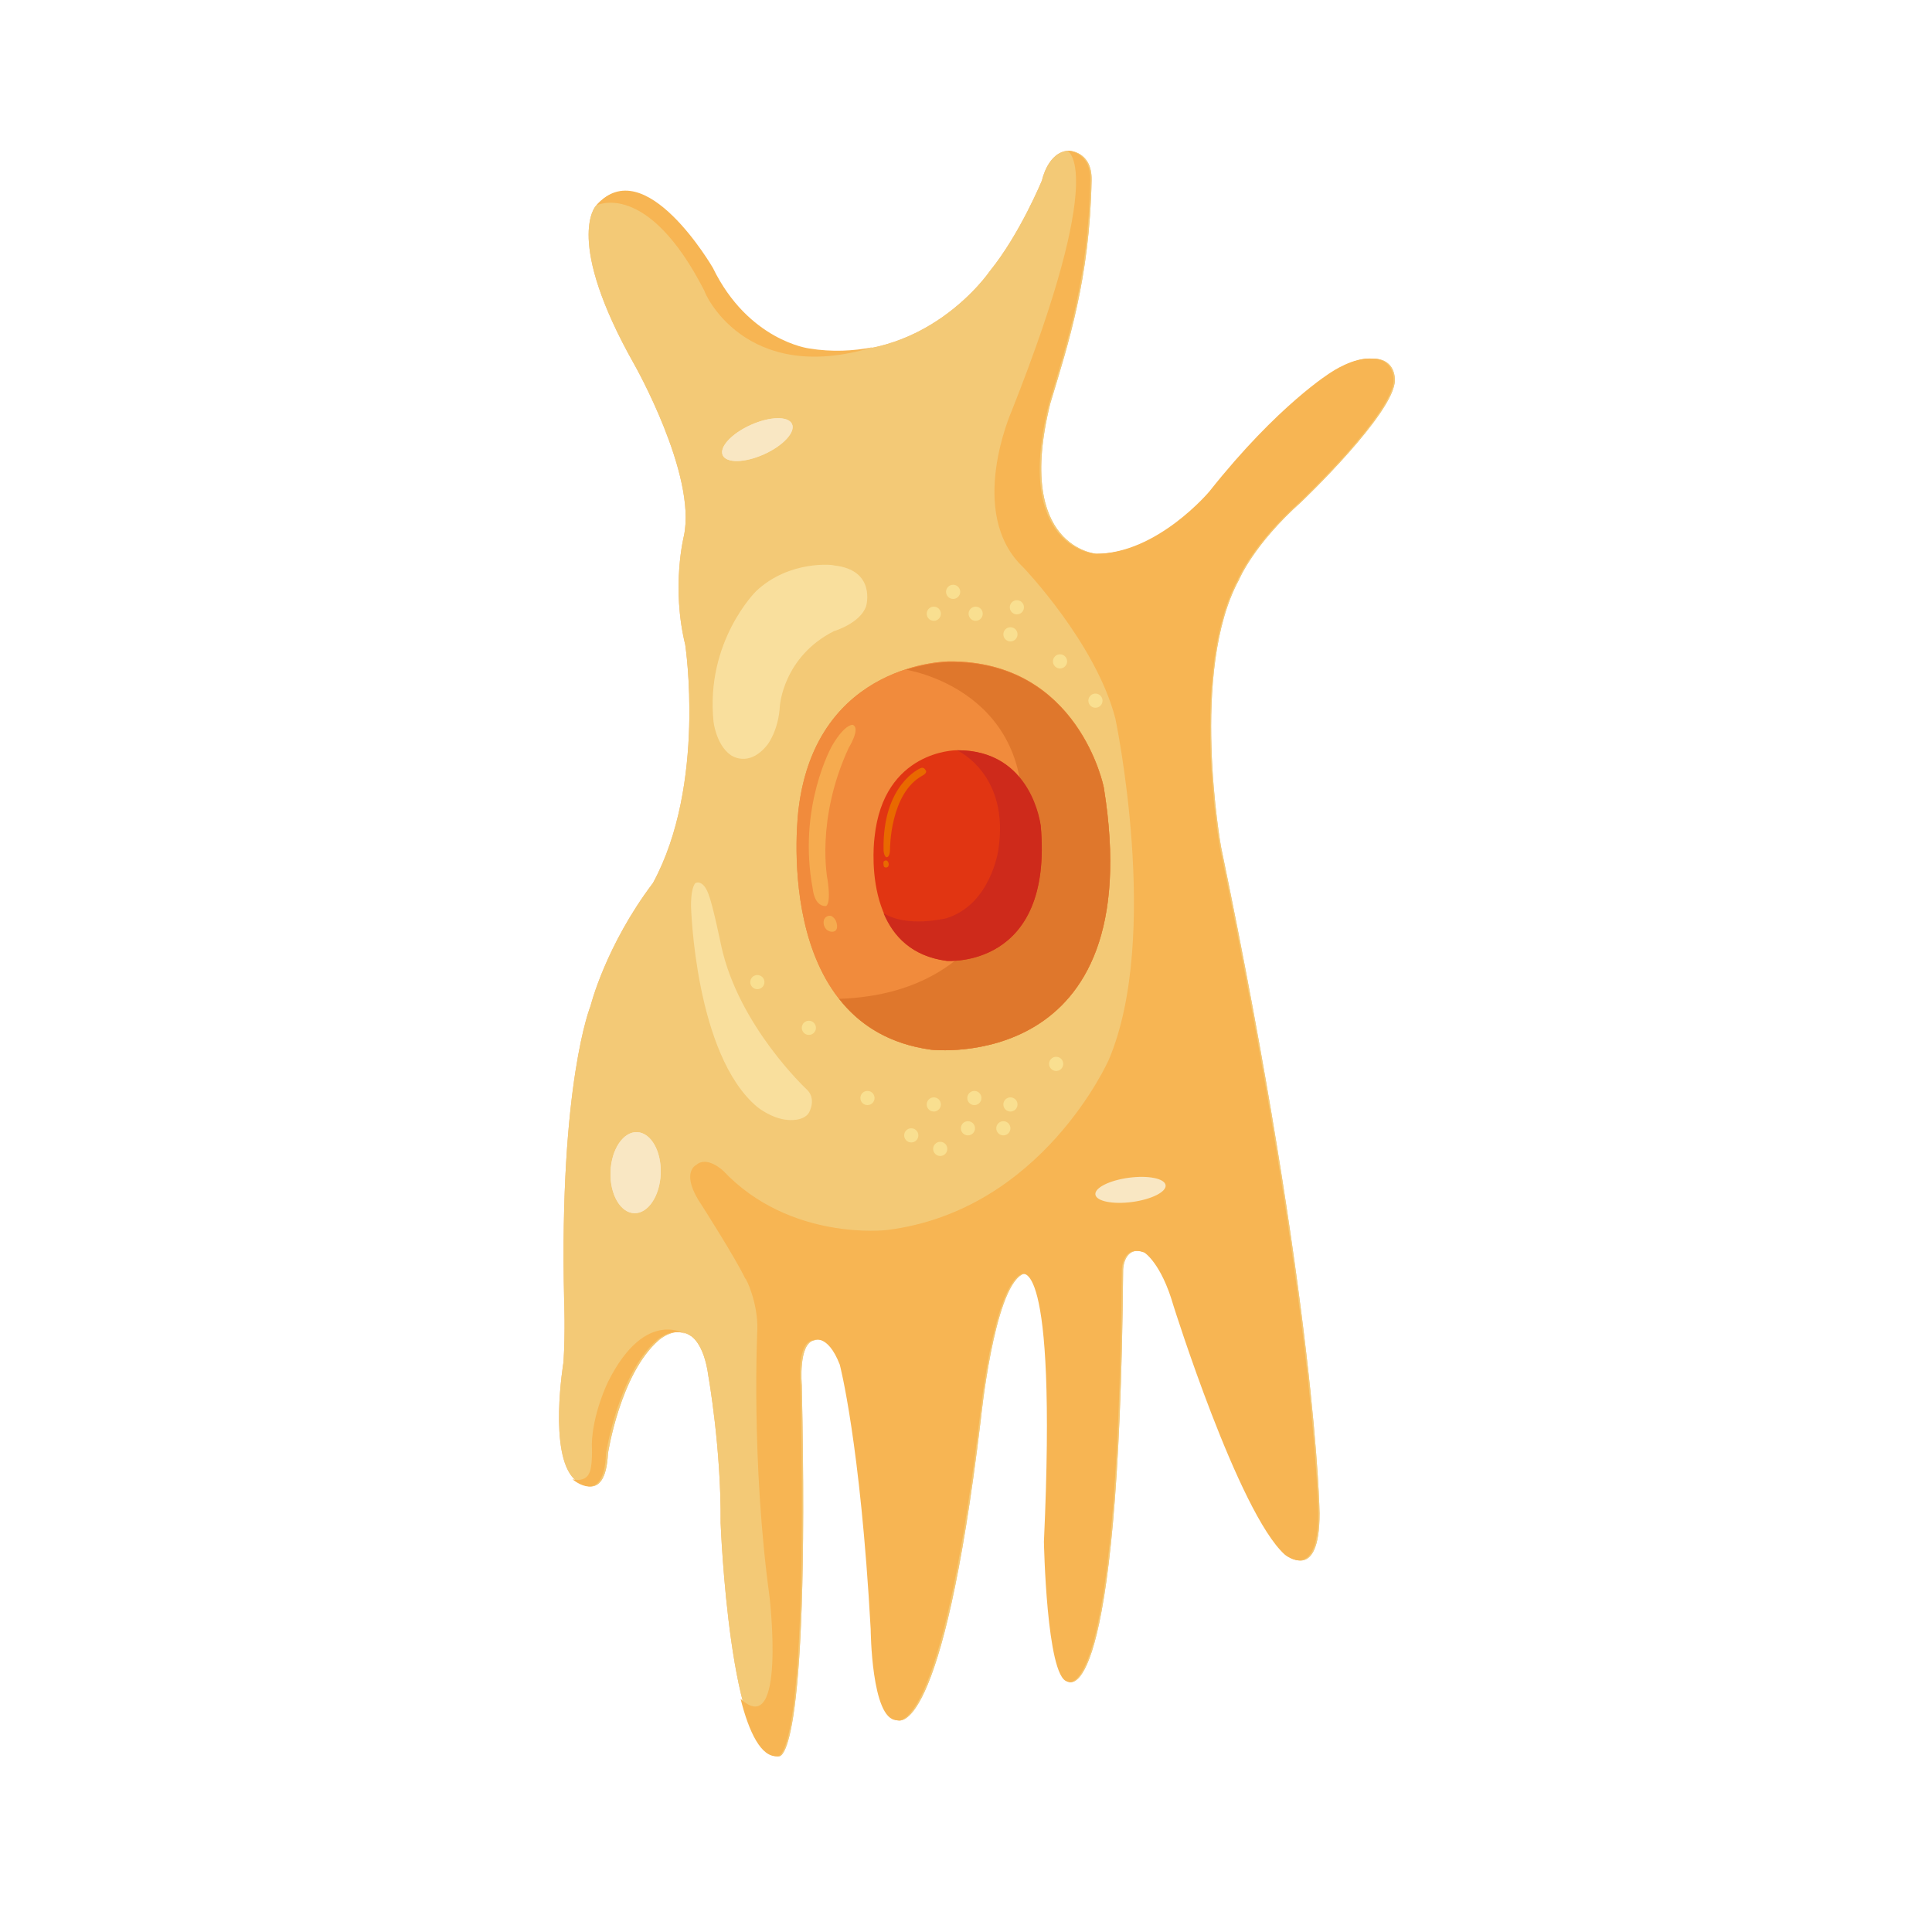 <?xml version="1.0" encoding="utf-8"?>
<!-- Generator: Adobe Illustrator 21.0.0, SVG Export Plug-In . SVG Version: 6.00 Build 0)  -->
<svg version="1.1" xmlns="http://www.w3.org/2000/svg" xmlns:xlink="http://www.w3.org/1999/xlink" x="0px" y="0px" viewbox="0 0 300 300" style="enable-background:new 0 0 300 300;" xml:space="preserve" width="300" height="300">
<style type="text/css">
	.st0{display:none;}
	.st1{display:inline;stroke:none;}
	.st2{fill:#E9AEAD;stroke:none;}
	.st3{fill:#FBDDCA;stroke:none;}
	.st4{fill:#FACFA6;stroke:none;}
	.st5{fill:#E6A676;stroke:none;}
	.st6{fill:url(#SVGID_1_);stroke:none;}
	.st7{fill:#E99B99;stroke:none;}
	.st8{fill:#FADCC9;stroke:none;}
	.st9{fill:url(#SVGID_2_);stroke:none;}
	.st10{fill:none;stroke:none;}
	.st11{fill:url(#SVGID_3_);stroke:none;}
	.st12{fill:#F7A76E;stroke:none;}
	.st13{fill:#C97A78;stroke:none;}
	.st14{fill:#BE6B6C;stroke:none;}
	.st15{fill:#DB8584;stroke:none;}
	.st16{fill:#C26665;stroke:none;}
	.st17{fill:#B65D5D;stroke:none;}
	.st18{fill:#F2ABA9;stroke:none;}
	.st19{opacity:0.6;fill:#E99995;stroke:none;}
	.st20{fill:#FBBDB8;stroke:none;}
	.st21{fill:#CC7165;stroke:none;}
	.st22{fill:#EC9693;stroke:none;}
	.st23{fill:#FFD6D5;stroke:none;}
	.st24{fill:#FFCFCE;stroke:none;}
	.st25{opacity:0.7;fill:#FFCAC7;stroke:none;}
	.st26{fill:#FFCAC7;stroke:none;}
	.st27{opacity:0.64;fill:#FFCAC7;stroke:none;}
	.st28{opacity:0.8;fill:#FFCAC7;stroke:none;}
	.st29{fill:#FECCCC;stroke:none;}
	.st30{fill:#FF9691;stroke:none;}
	.st31{fill:none;stroke:#FECCCC;stroke-miterlimit:10;}
	.st32{fill:#F47D78;stroke:none;}
	.st33{fill:#EB6169;stroke:none;}
	.st34{fill:#E44B4D;stroke:none;}
	.st35{fill:#F47678;stroke:none;}
	.st36{fill:#F08180;stroke:none;}
	.st37{fill:#EB6C6C;stroke:none;}
	.st38{fill:#F06F75;stroke:none;}
	.st39{fill:#D7535B;stroke:none;}
	.st40{fill:#B9211C;stroke:none;}
	.st41{fill:#FF7E82;stroke:none;}
	.st42{fill:#FFAAA7;stroke:none;}
	.st43{fill:#E56360;stroke:none;}
	.st44{fill:#D00000;stroke:none;}
	.st45{fill:#A20000;stroke:none;}
	.st46{fill:#FFB9B2;stroke:none;}
	.st47{fill:#E2A267;stroke:none;}
	.st48{fill:url(#SVGID_4_);stroke:none;}
	.st49{fill:#F5D2B8;stroke:none;}
	.st50{fill:#F3C880;stroke:none;}
	.st51{fill:#F6BB6D;stroke:none;}
	.st52{fill:#EAAE6D;stroke:none;}
	.st53{fill:#F6D991;stroke:none;}
	.st54{fill:#F6C97B;stroke:none;}
	.st55{fill:#F6E09E;stroke:none;}
	.st56{fill:#EDB872;stroke:none;}
	.st57{fill:#FFF8D1;stroke:none;}
	.st58{fill:#9BD2FF;stroke:none;}
	.st59{fill:#016FB6;stroke:none;}
	.st60{fill:#E87813;stroke:none;}
	.st61{fill:url(#SVGID_5_);stroke:none;}
	.st62{fill:#FFFFFF;stroke:none;}
	.st63{opacity:0.36;stroke:none;}
	.st64{fill:#FFFF72;stroke:none;}
	.st65{fill:url(#SVGID_6_);stroke:none;}
	.st66{fill:#F17609;stroke:none;}
	.st67{fill:none;stroke:#EA7C75;stroke-miterlimit:10;}
	.st68{fill:none;stroke:#EA5778;stroke-miterlimit:10;}
	.st69{fill:none;stroke:#79BCEB;stroke-miterlimit:10;}
	.st70{opacity:0.76;fill:#FFFFFF;stroke:none;}
	.st71{opacity:0.73;fill:#FFFFFF;stroke:none;}
	.st72{opacity:0.6;fill:#FFFFFF;stroke:none;}
	.st73{opacity:0.68;fill:#FFFFFF;stroke:none;}
	.st74{opacity:0.4;fill:#FFFFFF;stroke:none;}
	.st75{fill:#C16E6B;stroke:none;}
	.st76{fill:#D67772;stroke:none;}
	.st77{fill:#DF8276;stroke:none;}
	.st78{fill:#D57872;stroke:none;}
	.st79{fill:#DD8176;stroke:none;}
	.st80{fill:#E18072;stroke:none;}
	.st81{fill:#E98D7E;stroke:none;}
	.st82{fill:#EC988C;stroke:none;}
	.st83{fill:#EC928B;stroke:none;}
	.st84{fill:#F39D4F;stroke:none;}
	.st85{fill:#F19E9B;stroke:none;}
	.st86{fill:#F6B5A8;stroke:none;}
	.st87{fill:#FCAE53;stroke:none;}
	.st88{fill:#C96D56;stroke:none;}
	.st89{fill:#DC6A4E;stroke:none;}
	.st90{fill:#E47C70;stroke:none;}
	.st91{fill:#F9AA4F;stroke:none;}
	.st92{fill:#FFBB60;stroke:none;}
	.st93{fill:#FFB760;stroke:none;}
	.st94{fill:#FFC182;stroke:none;}
	.st95{fill:#FFAC55;stroke:none;}
	.st96{fill:#FFB759;stroke:none;}
	.st97{fill:#FCAD4E;stroke:none;}
	.st98{fill:#FFCC88;stroke:none;}
	.st99{fill:#D95A28;stroke:none;}
	.st100{fill:url(#SVGID_7_);stroke:none;}
	.st101{fill:#FFEFDA;stroke:none;}
	.st102{fill:url(#SVGID_8_);stroke:none;}
	.st103{fill:url(#SVGID_9_);stroke:none;}
	.st104{fill:#EDC591;stroke:none;}
	.st105{fill:#F3C673;stroke:none;}
	.st106{fill:#EFB666;stroke:none;}
	.st107{fill:#F08A6B;stroke:none;}
	.st108{fill:#FDC293;stroke:none;}
	.st109{fill:url(#SVGID_10_);stroke:none;}
	.st110{fill:#DC5C4E;stroke:none;}
	.st111{fill:#CF474A;stroke:none;}
	.st112{fill:url(#SVGID_11_);stroke:none;}
	.st113{fill:#FDA793;stroke:none;}
	.st114{fill:#DC6F4E;stroke:none;}
	.st115{fill:#DC4240;stroke:none;}
	.st116{fill:url(#SVGID_12_);stroke:none;}
	.st117{fill:#FFA7A7;stroke:none;}
	.st118{fill:#FF9E9B;stroke:none;}
	.st119{fill:#FFC0BD;stroke:none;}
	.st120{fill:#FFB8B2;stroke:none;}
	.st121{fill:#FFB4AF;stroke:none;}
	.st122{fill:#FF9E99;stroke:none;}
	.st123{fill:#FFA299;stroke:none;}
	.st124{fill:#738C66;stroke:none;}
	.st125{fill:#EB9A4B;stroke:none;}
	.st126{fill:#D07E42;stroke:none;}
	.st127{fill:#FCD56E;stroke:none;}
	.st128{fill:#FFBD63;stroke:none;}
	.st129{fill:#F6B391;stroke:none;}
	.st130{fill:#F69E8C;stroke:none;}
	.st131{fill:#F6CEB1;stroke:none;}
	.st132{fill:#F6A58D;stroke:none;}
	.st133{fill:#F6C0A2;stroke:none;}
	.st134{fill:#E9ADAD;stroke:none;}
	.st135{fill:#FFD5D6;stroke:none;}
	.st136{fill:#FAC2C1;stroke:none;}
	.st137{fill:#C73A39;stroke:none;}
	.st138{fill:#DE8581;stroke:none;}
	.st139{fill:#FBAAA9;stroke:none;}
	.st140{fill:#EEAFA3;stroke:none;}
	.st141{fill:#FFDADA;stroke:none;}
	.st142{fill:#FF8080;stroke:none;}
	.st143{fill:#EC7278;stroke:none;}
	.st144{fill:#F8DDC7;stroke:none;}
	.st145{fill:#F4CBA8;stroke:none;}
	.st146{fill:#FF9C8A;stroke:none;}
	.st147{fill:#FF8F85;stroke:none;}
	.st148{fill:#7F93C4;stroke:none;}
	.st149{fill:#DF8567;stroke:none;}
	.st150{fill:#D98962;stroke:none;}
	.st151{fill:#EBBFAC;stroke:none;}
	.st152{fill:#DCA78B;stroke:none;}
	.st153{fill:#697AB0;stroke:none;}
	.st154{fill:#C46D5B;stroke:none;}
	.st155{fill:#E5AB8D;stroke:none;}
	.st156{fill:#FCAC57;stroke:none;}
	.st157{fill:#F2A054;stroke:none;}
	.st158{fill:#F19B4E;stroke:none;}
	.st159{fill:#E28329;stroke:none;}
	.st160{fill:#DF7F29;stroke:none;}
	.st161{fill:#FFD18D;stroke:none;}
	.st162{fill:#FFCC82;stroke:none;}
	.st163{fill:#FFBE7C;stroke:none;}
	.st164{fill:#FFC47F;stroke:none;}
	.st165{fill:#E9934E;stroke:none;}
	.st166{fill:#FFC57C;stroke:none;}
	.st167{fill:#F4A352;stroke:none;}
	.st168{fill:#ED9A51;stroke:none;}
	.st169{fill:#F36253;stroke:none;}
	.st170{fill:#E5574F;stroke:none;}
	.st171{fill:#CD4139;stroke:none;}
	.st172{fill:#9A2339;stroke:none;}
	.st173{fill:#B62853;stroke:none;}
	.st174{fill:#8D619B;stroke:none;}
	.st175{fill:#9E77AC;stroke:none;}
	.st176{fill:#7D92CB;stroke:none;}
	.st177{fill:#F19995;stroke:none;}
	.st178{fill:#EE806F;stroke:none;}
	.st179{fill:#D66762;stroke:none;}
	.st180{fill:#F0B7A0;stroke:none;}
	.st181{fill:#E4A993;stroke:none;}
	.st182{fill:#C96E6E;stroke:none;}
	.st183{fill:#E38587;stroke:none;}
	.st184{fill:#BE6E72;stroke:none;}
	.st185{fill:#C85654;stroke:none;}
	.st186{fill:#EED3C4;stroke:none;}
	.st187{fill:#F29D8B;stroke:none;}
	.st188{fill:#F4ADAB;stroke:none;}
	.st189{fill:#EFCBAD;stroke:none;}
	.st190{fill:#0077BF;stroke:none;}
	.st191{fill:#CC3C5E;stroke:none;}
	.st192{fill:#FFDEB1;stroke:none;}
	.st193{fill:#FACB9D;stroke:none;}
	.st194{fill:#B36561;stroke:none;}
	.st195{fill:#E58B6B;stroke:none;}
	.st196{fill:#AD5E4D;stroke:none;}
	.st197{fill:#F6C465;stroke:none;}
	.st198{fill:#FEE3C6;stroke:none;}
	.st199{fill:#CB8A76;stroke:none;}
	.st200{fill:#ED9879;stroke:none;}
	.st201{fill:#CD7A68;stroke:none;}
	.st202{fill:#FDDD88;stroke:none;}
	.st203{fill:#EBB86C;stroke:none;}
	.st204{fill:#FFC977;stroke:none;}
	.st205{fill:#BE6D52;stroke:none;}
	.st206{fill:#D78C6F;stroke:none;}
	.st207{fill:#565158;stroke:none;}
	.st208{fill:#7E7D82;stroke:none;}
	.st209{fill:#FFBFA6;stroke:none;}
	.st210{fill:#F6B497;stroke:none;}
	.st211{fill:#F3AC92;stroke:none;}
	.st212{fill:#EBA38A;stroke:none;}
	.st213{fill:#F6B496;stroke:none;}
	.st214{fill:#F6B79A;stroke:none;}
	.st215{fill:#CC3C1B;stroke:none;}
	.st216{fill:#E6490A;stroke:none;}
	.st217{fill:#D14218;stroke:none;}
	.st218{fill:#F3BD7D;stroke:none;}
	.st219{fill:#F5A972;stroke:none;}
	.st220{fill:#FAE999;stroke:none;}
	.st221{fill:#E9D27C;stroke:none;}
	.st222{fill:#E89454;stroke:none;}
	.st223{fill:#F3DD83;stroke:none;}
	.st224{fill:#F6723A;stroke:none;}
	.st225{fill:#FCF3CD;stroke:none;}
	.st226{fill:#8BA471;stroke:none;}
	.st227{fill:#548A68;stroke:none;}
	.st228{fill:#54816B;stroke:none;}
	.st229{fill:#CDDCE5;stroke:none;}
	.st230{fill:#487B6A;stroke:none;}
	.st231{fill:#426F61;stroke:none;}
	.st232{fill:#6656A3;stroke:none;}
	.st233{fill:#F0A42A;stroke:none;}
	.st234{fill:#F0C62C;stroke:none;}
	.st235{fill:#F2B428;stroke:none;}
	.st236{fill:none;stroke:#F0A42A;stroke-width:2;stroke-miterlimit:10;}
	.st237{fill:#EC6E1B;stroke:none;}
	.st238{fill:#D06223;stroke:none;}
	.st239{opacity:0.78;fill:#A6EFE6;stroke:none;}
	.st240{fill:#59C1D2;stroke:none;}
	.st241{fill:#FFDE66;stroke:none;}
	.st242{fill:#F29344;stroke:none;}
	.st243{fill:#EFA16E;stroke:none;}
	.st244{fill:#EC995E;stroke:none;}
	.st245{fill:#FCC696;stroke:none;}
	.st246{fill:#FCBA82;stroke:none;}
	.st247{fill:#7E99B7;stroke:none;}
	.st248{opacity:0.6;fill:#C9A7B5;stroke:none;}
	.st249{fill:#68B5E5;stroke:none;}
	.st250{fill:#EC622C;stroke:none;}
	.st251{fill:#D84C20;stroke:none;}
	.st252{fill:#F8BD72;stroke:none;}
	.st253{fill:#F3C976;stroke:none;}
	.st254{fill:#F7B553;stroke:none;}
	.st255{fill:#E88C3F;stroke:none;}
	.st256{fill:#F18B3C;stroke:none;}
	.st257{fill:#DF772C;stroke:none;}
	.st258{fill:#E13512;stroke:none;}
	.st259{fill:#CE2A1B;stroke:none;}
	.st260{fill:#F9E7C3;stroke:none;}
	.st261{fill:#F6AB4F;stroke:none;}
	.st262{fill:#E96900;stroke:none;}
	.st263{fill:#F9DF9D;stroke:none;}
	.st264{fill:#F9DF90;stroke:none;}
</style>
<g id="Anatomy_28_x5F_Fibroblast">
	<g>
		<path class="st252" d="M101.4,137.1c8.3-15.3,5-37,5-37c-2.2-9-0.2-16.9-0.2-16.9c2-9.5-7.7-26.6-7.7-26.6
			c-10.9-19.3-6-24.6-6-24.6c7.5-8.6,18.1,9.7,18.1,9.7c5.5,11.3,14.9,12.5,14.9,12.5c18.1,2.8,28.2-12.1,28.2-12.1
			c4.7-5.8,8.1-14.1,8.1-14.1s0.9-4.4,4.1-4.6c0,0,3.7,0,3.6,4.6c-0.3,15.3-3.6,25.3-6.4,34.6c-5.6,22.5,7.2,23.4,7.2,23.4
			c9.7,0,17.7-9.7,17.7-9.7c10.7-13.5,18.9-18.5,18.9-18.5s3.4-2.4,6.4-2.1c0,0,3.2-0.2,3.3,3.3c0,5.1-14.5,18.9-14.5,18.9
			c-7.5,6.7-9.7,12.1-9.7,12.1c-7.7,14.1-2.8,41.5-2.8,41.5c14.9,71.7,15.3,103.5,15.3,103.5c0,10.9-5.2,6.4-5.2,6.4
			c-7.2-6.4-17.3-38.7-17.3-38.7c-1.9-6.6-4.5-8.2-4.5-8.2c-3.4-1.3-3.5,2.6-3.5,2.6c-0.6,69.5-8.5,64-8.5,64
			c-3.2-0.8-3.6-21.7-3.6-21.7c2.1-45.9-3.6-41.5-3.6-41.5c-4.4,2.4-6.4,22.5-6.4,22.5c-6,50.3-12.9,46.7-12.9,46.7
			c-3.9-0.1-4-14.1-4-14.1c-1.6-29-4.8-41.1-4.8-41.1c-1.8-4.9-4.1-3.8-4.1-3.8c-2.6,0.4-2,7-2,7c1.3,60-3.6,57.6-3.6,57.6
			c-7.6,0.6-9-36.2-9-36.2c0.1-11.6-1.9-22.8-1.9-22.8c-0.7-5.3-2.8-6.3-2.8-6.3c-2.4-1.6-4.9,0.7-4.9,0.7c-6,5.2-7.9,17.6-7.9,17.6
			c-0.4,8.3-5.2,4-5.2,4c-4.1-3.9-1.7-18.2-1.7-18.2c0.3-4.8,0.1-9.5,0.1-9.5c-0.8-33.9,4.1-45.8,4.1-45.8S94,146.9,101.4,137.1z"/>
		<path class="st253" d="M101.4,137.1c8.3-15.3,5-37,5-37c-2.2-9-0.2-16.9-0.2-16.9c2-9.5-7.7-26.6-7.7-26.6
			c-10.9-19.3-6-24.6-6-24.6c7.5-8.6,18.1,9.7,18.1,9.7c5.5,11.3,14.9,12.5,14.9,12.5c18.1,2.8,28.2-12.1,28.2-12.1
			c4.7-5.8,8.1-14.1,8.1-14.1s0.9-4.4,4.1-4.6c0,0,3.7,0,3.6,4.6c-0.3,15.3-3.6,25.3-6.4,34.6c-5.6,22.5,7.2,23.4,7.2,23.4
			c9.7,0,17.7-9.7,17.7-9.7c10.7-13.5,18.9-18.5,18.9-18.5s3.4-2.4,6.4-2.1c0,0,3.2-0.2,3.3,3.3c0,5.1-14.5,18.9-14.5,18.9
			c-7.5,6.7-9.7,12.1-9.7,12.1c-7.7,14.1-2.8,41.5-2.8,41.5c14.9,71.7,15.3,103.5,15.3,103.5c0,10.9-5.2,6.4-5.2,6.4
			c-7.2-6.4-17.3-38.7-17.3-38.7c-1.9-6.6-4.5-8.2-4.5-8.2c-3.4-1.3-3.5,2.6-3.5,2.6c-0.6,69.5-8.5,64-8.5,64
			c-3.2-0.8-3.6-21.7-3.6-21.7c2.1-45.9-3.6-41.5-3.6-41.5c-4.4,2.4-6.4,22.5-6.4,22.5c-6,50.3-12.9,46.7-12.9,46.7
			c-3.9-0.1-4-14.1-4-14.1c-1.6-29-4.8-41.1-4.8-41.1c-1.8-4.9-4.1-3.8-4.1-3.8c-2.6,0.4-2,7-2,7c1.3,60-3.6,57.6-3.6,57.6
			c-7.6,0.6-9-36.2-9-36.2c0.1-11.6-1.9-22.8-1.9-22.8c-0.7-5.3-2.8-6.3-2.8-6.3c-2.4-1.6-4.9,0.7-4.9,0.7c-6,5.2-7.9,17.6-7.9,17.6
			c-0.4,8.3-5.2,4-5.2,4c-4.1-3.9-1.7-18.2-1.7-18.2c0.3-4.8,0.1-9.5,0.1-9.5c-0.8-33.9,4.1-45.8,4.1-45.8S94,146.9,101.4,137.1z"/>
		<path class="st254" d="M135.6,53.9c-3,0.6-6.4,0.8-10,0.2c0,0-9.4-1.2-14.9-12.5c0,0-10.6-18.3-18.1-9.7c0,0,7.9-4.1,16.8,13.3
			C109.3,45.3,115.6,60,135.6,53.9z"/>
		<path class="st254" d="M88.9,229.7c0,0,4.9,4.3,5.2-4c0,0,1.9-12.4,7.9-17.6c0,0,2.5-2.3,4.9-0.7c0,0-6.5-4.8-12.5,7.2
			c0,0-2.4,4.9-2.5,9.7c0,0,0.2,3.7-0.5,4.6C91.5,228.8,90.9,230.2,88.9,229.7z"/>
		<path class="st254" d="M117.6,206.4c0,0-1,20.4,1.9,41.6c0,0,2.6,22.3-4.5,15.8c1.3,5.2,3.2,9.1,5.7,8.9c0,0,4.9,2.4,3.6-57.6
			c0,0-0.7-6.7,2-7c0,0,2.2-1.1,4.1,3.8c0,0,3.2,12.1,4.8,41.1c0,0,0.1,14,4,14.1c0,0,6.8,3.6,12.9-46.7c0,0,2-20.1,6.4-22.5
			c0,0,5.7-4.4,3.6,41.5c0,0,0.4,20.9,3.6,21.7c0,0,7.9,5.5,8.5-64c0,0,0.1-3.9,3.5-2.6c0,0,2.6,1.6,4.5,8.2
			c0,0,10.1,32.2,17.3,38.7c0,0,5.2,4.4,5.2-6.4c0,0-0.4-31.8-15.3-103.5c0,0-4.8-27.4,2.8-41.5c0,0,2.2-5.4,9.7-12.1
			c0,0,14.5-13.8,14.5-18.9c-0.1-3.5-3.3-3.3-3.3-3.3c-2.9-0.3-6.4,2.1-6.4,2.1s-8.2,5-18.9,18.5c0,0-8.1,9.7-17.7,9.7
			c0,0-12.9-0.8-7.2-23.4c2.8-9.4,6.1-19.3,6.4-34.6c0.1-4.6-3.6-4.6-3.6-4.6s6.5,2.3-8.6,40.4c0,0-7.1,15.9,1.8,24.3
			c0,0,11.3,11.8,14.3,23.5c0,0,7.1,33.7-1,52.9c0,0-10.3,23.5-34.5,26.5c0,0-15,1.8-25.4-9.2c0,0-2.5-2.4-4.2-0.9
			c0,0-2.6,1.2,0.9,6.3c0,0,5.3,8.3,6.7,11.3C115.9,198.5,117.7,202.4,117.6,206.4z"/>
		<path class="st255" d="M147.4,102.7c0,0-20.6,0-23.4,22.9c0,0-4.5,34,20.6,37.4c0,0,34,3.9,26.8-40.7
			C171.4,122.2,167.5,102.6,147.4,102.7z"/>
		<path class="st256" d="M147.4,102.7c0,0-20.6,0-23.4,22.9c0,0-4.5,34,20.6,37.4c0,0,34,3.9,26.8-40.7
			C171.4,122.2,167.5,102.6,147.4,102.7z"/>
		<path class="st257" d="M130.3,155.1c3.1,4,7.7,7,14.3,7.9c0,0,34,3.9,26.8-40.7c0,0-3.9-19.7-24-19.5c0,0-2.9,0-6.7,1.2
			c0,0,21,3.2,17.7,26.3C158.4,130.2,156.9,154.2,130.3,155.1z"/>
		<path class="st258" d="M148.5,116.5c0,0-11.3,0-12.7,13.5c0,0-2.4,17.4,11.2,19.2c0,0,16.6,1.3,14.6-21
			C161.5,128.2,160.2,116.4,148.5,116.5z"/>
		<path class="st259" d="M137.2,141.8c1.5,3.6,4.4,6.7,9.8,7.4c0,0,16.6,1.3,14.6-21c0,0-1.3-11.8-13-11.7c0,0,8.3,3.7,6.4,15.6
			c0,0-1.2,8.4-8.1,10.5C146.8,142.6,140.9,144.1,137.2,141.8z"/>
		
			<ellipse transform="matrix(3.559357e-02 -0.999 0.999 3.559357e-02 -86.736 274.31)" class="st260" cx="98.8" cy="182.1" rx="6.3" ry="3.9"/>
		
			<ellipse transform="matrix(3.559357e-02 -0.999 0.999 3.559357e-02 -86.736 274.31)" class="st260" cx="98.8" cy="182.1" rx="6.3" ry="3.9"/>
		
			<ellipse transform="matrix(0.991 -0.132 0.132 0.991 -22.87 24.804)" class="st260" cx="175.6" cy="184.8" rx="5.5" ry="1.9"/>
		
			<ellipse transform="matrix(0.912 -0.41 0.41 0.912 -17.609 54.282)" class="st260" cx="117.6" cy="68.2" rx="5.9" ry="2.5"/>
		
			<ellipse transform="matrix(0.912 -0.41 0.41 0.912 -17.609 54.282)" class="st260" cx="117.6" cy="68.2" rx="5.9" ry="2.5"/>
		<path class="st261" d="M129.2,115.8c0,0-5.4,9.5-3,22.2c0,0,0.2,2.7,2,2.7c0,0,0.9,0,0.3-4.1c0,0-1.9-9.3,3.3-20.5
			c0,0,1.8-2.9,0.7-3.5C132.6,112.5,131.3,112.2,129.2,115.8z"/>
		<path class="st261" d="M128,142.7c0,0-0.4,0.8,0.3,1.6c0,0,0.6,0.6,1.3,0.3c0,0,0.6-0.2,0.3-1.3c0,0-0.1-0.6-0.7-1
			C129.3,142.3,128.5,141.9,128,142.7z"/>
		<path class="st262" d="M142.9,119.3c0,0-5.9,2.5-5.7,12.7c0,0,0,0.8,0.4,1.1c0,0,0.6,0.2,0.6-1.3c0,0,0-8.7,5.1-11.4
			c0,0,0.6-0.3,0.5-0.7C143.7,119.6,143.5,119,142.9,119.3z"/>
		<path class="st262" d="M137.3,133.7c0,0-0.2,0.1-0.1,0.6c0,0,0,0.4,0.3,0.4c0,0,0.5,0.1,0.5-0.5c0,0,0-0.3-0.2-0.5
			C137.8,133.7,137.6,133.5,137.3,133.7z"/>
		<path class="st263" d="M117.4,91.8c0,0-7.9,7.8-6.6,20.3c0,0,0.4,3.5,2.6,5.1c0,0,2.8,2.2,5.8-1.6c0,0,1.7-2.2,1.9-6
			c0,0,0.5-7.6,8.4-11.6c0,0,4.1-1.2,5-3.9c0,0,1.6-5.6-5-6.3C129.5,87.7,122.6,86.9,117.4,91.8z"/>
		<path class="st263" d="M107.3,140.7c0,0,0.6,23.1,10.3,31.2c0,0,2.2,1.8,4.7,2c0,0,2.4,0.3,3.3-1.1c0,0,1.3-2.2-0.4-3.7
			c0,0-10.5-9.8-13.2-22.2c0,0-1.3-6.3-1.9-7.8c0,0-0.7-2.5-2.1-2C108.1,137.1,107.3,137.3,107.3,140.7z"/>
		<circle class="st264" cx="145" cy="171.5" r="1.1"/>
		<circle class="st264" cx="150.3" cy="175.2" r="1.1"/>
		<circle class="st264" cx="155.8" cy="175.2" r="1.1"/>
		<circle class="st264" cx="141.5" cy="176.3" r="1.1"/>
		<circle class="st264" cx="156.9" cy="171.5" r="1.1"/>
		<circle class="st264" cx="146" cy="178.4" r="1.1"/>
		<circle class="st264" cx="151.3" cy="170.5" r="1.1"/>
		<circle class="st264" cx="134.7" cy="170.5" r="1.1"/>
		<circle class="st264" cx="125.6" cy="159.6" r="1.1"/>
		<circle class="st264" cx="164" cy="165.2" r="1.1"/>
		<circle class="st264" cx="117.6" cy="152.5" r="1.1"/>
		<circle class="st264" cx="151.5" cy="95.3" r="1.1"/>
		<circle class="st264" cx="164.6" cy="102.7" r="1.1"/>
		<circle class="st264" cx="145" cy="95.3" r="1.1"/>
		<circle class="st264" cx="148" cy="91.9" r="1.1"/>
		<circle class="st264" cx="157.9" cy="94.3" r="1.1"/>
		<circle class="st264" cx="156.9" cy="98.5" r="1.1"/>
		<circle class="st264" cx="170.1" cy="108.8" r="1.1"/>
	</g>
</g>
</svg>
